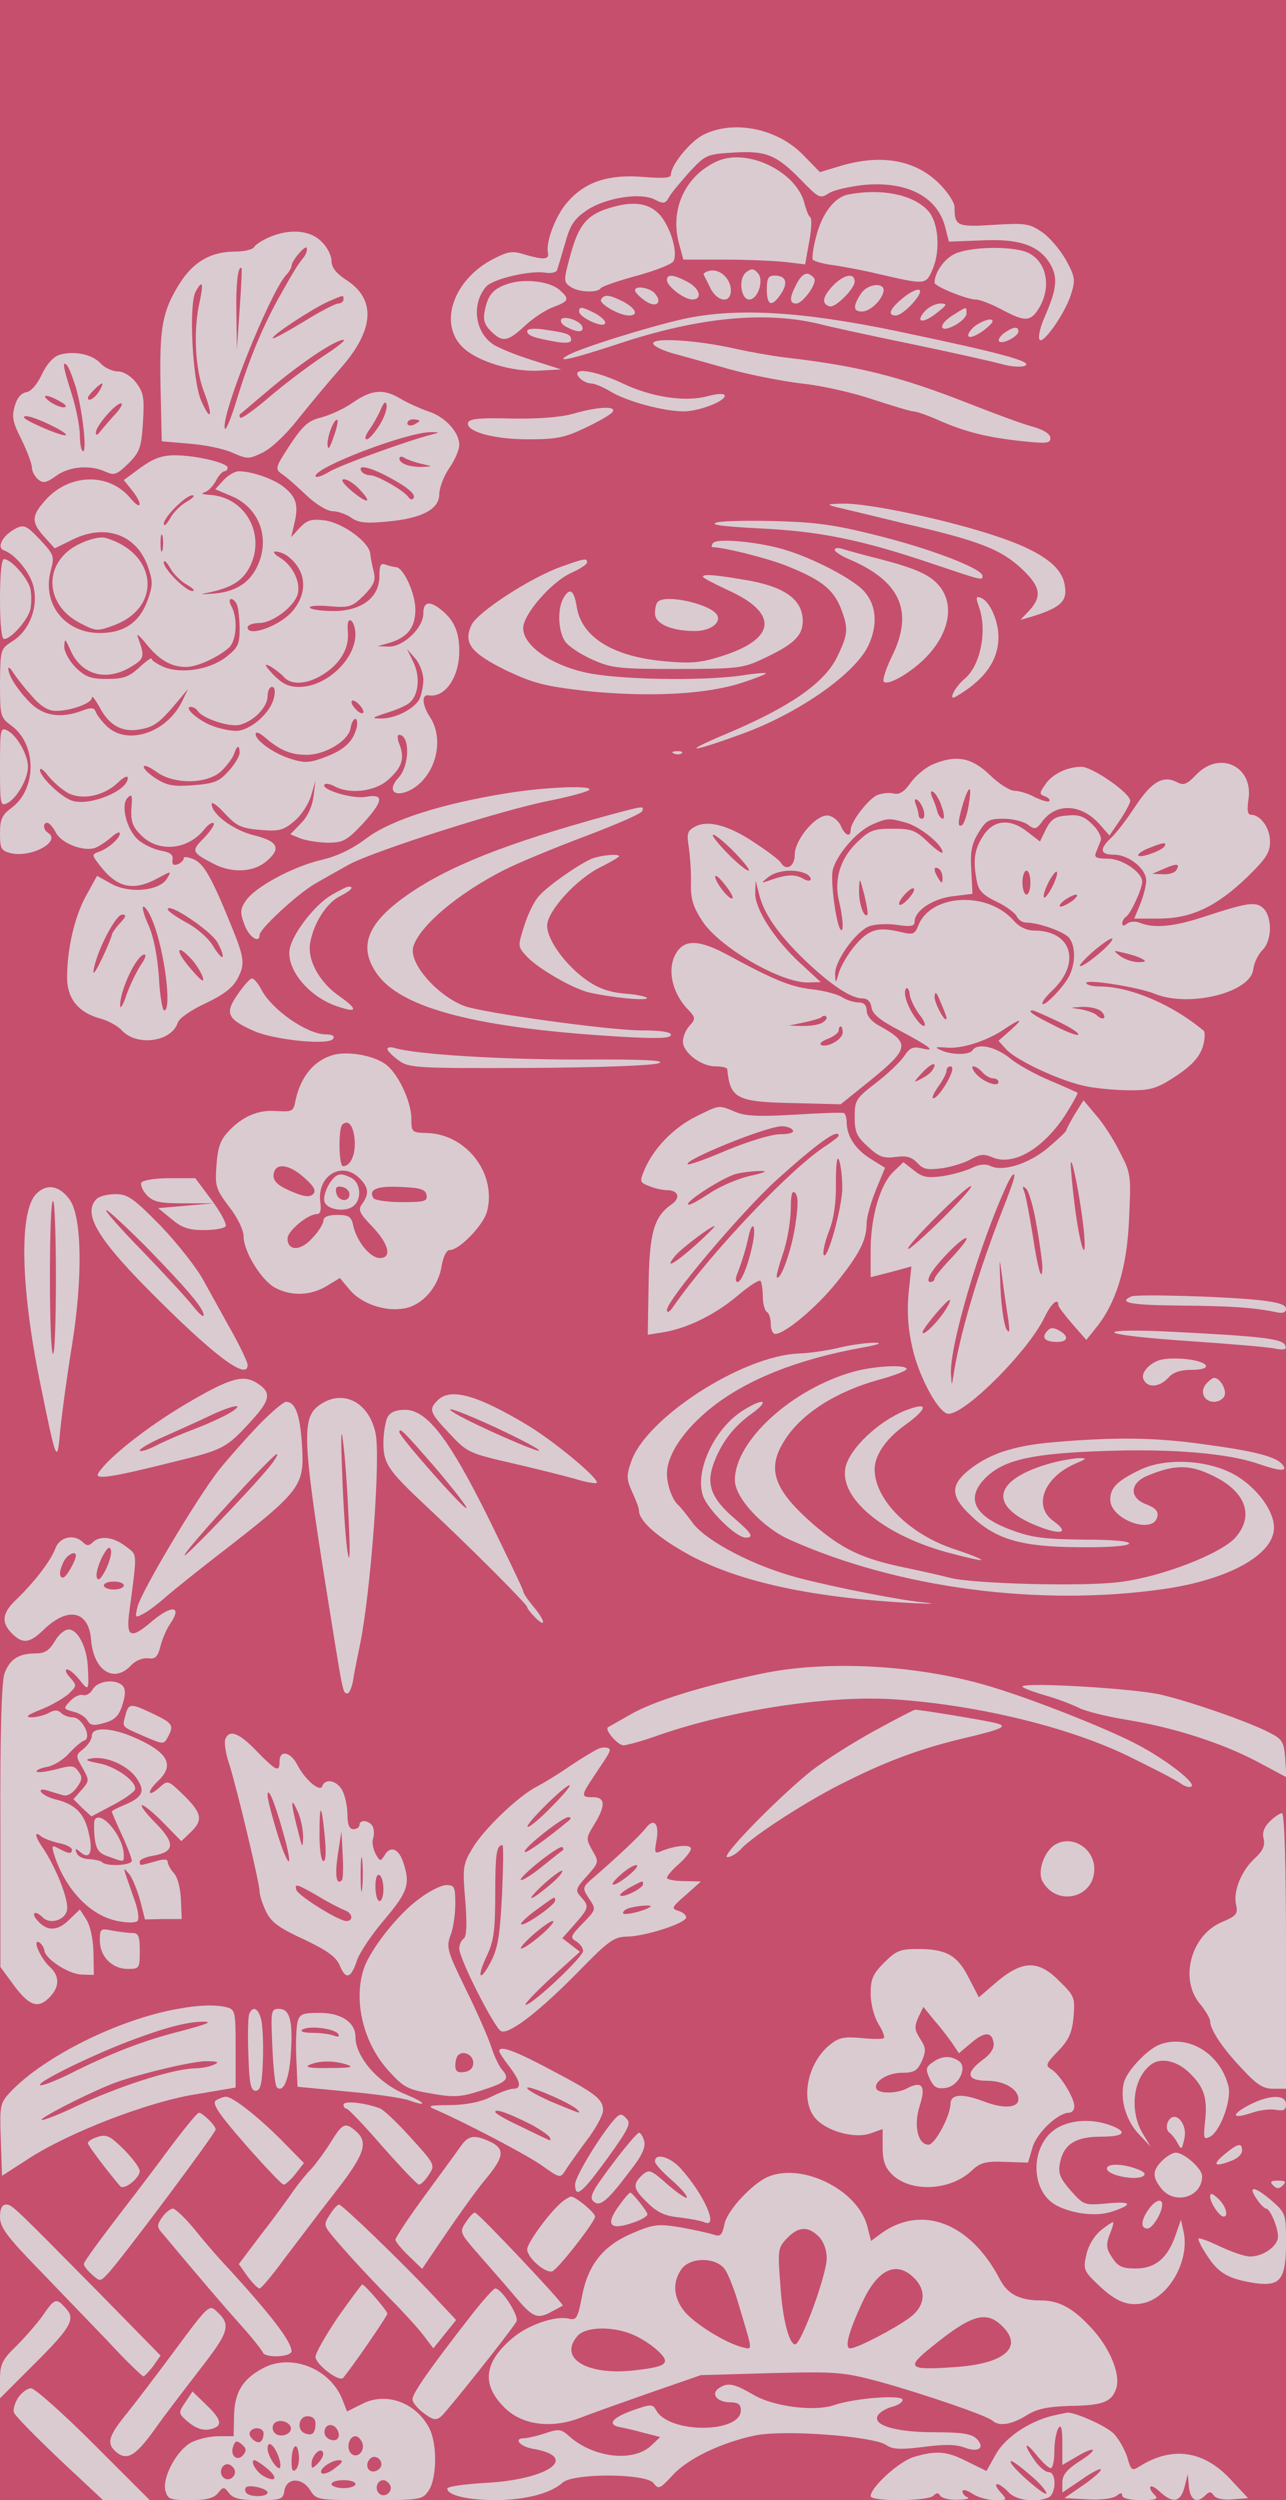 <svg xmlns="http://www.w3.org/2000/svg"
 width="322pt" height="626pt" viewBox="0 0 322 626">
<rect width="322pt" height="626pt" fill="#c64f6d"/>
<g transform="translate(0,626) scale(0.1,-0.1)  rotate(-360)"
fill="#dacbd1" stroke="none">
<path d="M1762 5923 c-33 -16 -82 -76 -82 -100 0 -9 -19 -10 -70 -6 -86 7
-145 -12 -189 -63 -29 -32 -55 -100 -49 -127 4 -17 -11 -18 -56 -5 -34 11 -43
9 -84 -12 -97 -52 -134 -160 -74 -219 36 -36 125 -63 193 -59 l54 3 -75 24
c-41 13 -85 31 -97 40 -45 32 -52 101 -16 143 17 20 113 42 150 35 13 -2 26 1
28 7 2 6 11 36 20 67 13 47 23 61 55 83 47 31 135 45 170 26 21 -11 26 -10 35
6 5 10 29 38 51 63 41 44 44 45 111 49 83 5 108 -6 172 -72 41 -42 45 -44 66
-30 12 8 52 17 88 21 109 10 185 -30 204 -107 l9 -35 80 3 c95 5 145 -12 173
-58 20 -34 18 -62 -13 -133 -10 -22 -16 -46 -14 -55 4 -23 65 62 80 112 11 35
10 43 -13 85 -14 25 -41 57 -60 70 -31 21 -41 23 -121 18 -92 -6 -98 -3 -98
45 0 11 -17 37 -38 58 -59 59 -144 75 -246 45 l-53 -16 -44 45 c-65 65 -172
86 -247 49z"/>
<path d="M1795 5856 c-79 -36 -118 -120 -95 -205 l11 -41 102 0 c56 0 125 -3
153 -6 l50 -6 10 56 c6 31 7 59 3 62 -4 2 -10 17 -14 32 -18 81 -143 143 -220
108z"/>
<path d="M2124 5773 c-34 -6 -66 -48 -80 -104 -8 -28 -11 -55 -9 -59 3 -4 26
-11 52 -14 27 -4 75 -13 108 -21 126 -29 123 -29 141 13 19 46 14 115 -12 144
-37 41 -117 57 -200 41z"/>
<path d="M1525 5739 c-55 -17 -76 -42 -96 -115 -18 -65 -18 -70 -2 -81 19 -15
69 -17 77 -5 3 5 44 19 92 32 47 13 88 29 91 37 10 24 -8 82 -33 113 -28 32
-67 38 -129 19z"/>
<path d="M674 5666 c-18 -8 -35 -19 -38 -25 -4 -6 -25 -11 -48 -11 -59 0 -103
-25 -137 -78 -45 -71 -52 -112 -49 -262 l3 -135 70 -6 c39 -3 87 -13 108 -23
37 -16 40 -16 75 1 21 10 59 46 87 82 28 35 76 93 107 128 85 96 91 173 15
222 -26 17 -37 32 -37 48 0 13 -11 35 -25 48 -28 29 -80 33 -131 11z m85 -52
c-15 -19 -23 -32 -64 -105 -40 -74 -71 -148 -102 -249 -14 -47 -28 -80 -30
-73 -11 31 111 336 153 384 8 8 14 19 14 23 0 13 35 54 38 45 2 -5 -2 -17 -9
-25z m-159 -129 l-7 -100 -1 87 c-2 74 4 126 13 116 1 -2 -1 -48 -5 -103z
m-100 20 c-16 -69 -12 -166 10 -224 24 -62 19 -81 -6 -25 -22 49 -32 241 -14
274 17 31 20 21 10 -25z m360 5 c0 -5 -6 -10 -13 -10 -7 0 -46 -20 -86 -45
-41 -25 -76 -44 -78 -42 -5 6 99 74 139 92 40 17 38 17 38 5z m-48 -140 c-35
-23 -95 -68 -134 -101 -38 -33 -73 -58 -76 -55 -3 3 -3 7 -1 9 2 1 33 28 69
58 76 65 168 128 190 128 8 1 -14 -17 -48 -39z"/>
<path d="M2392 5625 c-27 -12 -52 -47 -52 -73 0 -9 81 -42 103 -42 10 0 39
-11 65 -25 60 -32 73 -31 95 6 32 56 15 121 -36 139 -42 14 -136 12 -175 -5z"/>
<path d="M1777 5582 c-10 -2 -17 -7 -15 -10 2 -4 10 -19 17 -34 18 -35 51 -38
51 -5 0 29 -28 55 -53 49z"/>
<path d="M1868 5578 c-20 -16 -13 -68 8 -68 22 0 38 50 21 67 -10 11 -16 11
-29 1z"/>
<path d="M1995 5550 c-19 -36 -19 -50 -1 -50 14 0 46 41 46 59 0 5 -7 11 -15
15 -10 3 -20 -5 -30 -24z"/>
<path d="M1670 5559 c0 -16 42 -48 63 -49 27 0 20 28 -13 45 -34 18 -50 19
-50 4z"/>
<path d="M1920 5535 c0 -41 13 -45 36 -10 18 28 12 45 -17 45 -15 0 -19 -7
-19 -35z"/>
<path d="M2084 5543 c-25 -27 -27 -44 -7 -50 14 -5 63 44 63 62 0 24 -29 17
-56 -12z"/>
<path d="M1274 5550 c-38 -12 -52 -27 -60 -67 -5 -24 -1 -36 15 -52 29 -29 42
-27 85 13 20 19 52 40 71 47 40 15 42 20 16 43 -23 21 -85 29 -127 16z"/>
<path d="M2156 5525 c-21 -32 -20 -45 2 -45 20 0 48 26 54 49 6 25 -39 22 -56
-4z"/>
<path d="M1590 5533 c0 -5 11 -16 25 -26 27 -19 45 -6 25 18 -13 15 -50 21
-50 8z"/>
<path d="M2261 5514 c-33 -27 -40 -44 -18 -44 19 0 71 57 59 64 -6 3 -24 -6
-41 -20z"/>
<path d="M1505 5510 c-6 -10 45 -40 70 -40 25 0 17 18 -15 35 -34 17 -47 19
-55 5z"/>
<path d="M2316 5481 c-26 -29 -5 -32 29 -5 27 21 28 24 9 24 -11 0 -29 -9 -38
-19z"/>
<path d="M1450 5480 c0 -14 58 -42 65 -30 3 5 -8 16 -24 25 -35 18 -41 18 -41
5z"/>
<path d="M2388 5472 c-40 -24 -38 -48 2 -27 17 9 30 22 30 30 0 18 1 18 -32
-3z"/>
<path d="M1710 5461 c-85 -19 -259 -73 -289 -91 -33 -19 12 -9 127 29 201 67
370 83 507 49 22 -6 123 -28 225 -49 102 -21 203 -44 226 -50 23 -7 50 -9 60
-5 24 10 -63 33 -321 87 -240 50 -404 59 -535 30z"/>
<path d="M1405 5460 c-3 -5 3 -14 14 -19 26 -14 44 -14 39 1 -5 15 -46 29 -53
18z"/>
<path d="M2439 5442 c-12 -11 -18 -22 -13 -25 6 -3 23 5 40 18 21 17 24 24 13
25 -9 0 -27 -8 -40 -18z"/>
<path d="M1320 5431 c0 -11 16 -17 73 -27 23 -4 37 -2 37 4 0 15 -8 18 -62 26
-30 5 -48 3 -48 -3z"/>
<path d="M2514 5426 c-10 -8 -16 -17 -12 -21 8 -8 48 13 48 25 0 14 -13 12
-36 -4z"/>
<path d="M1636 5402 c-4 -6 16 -17 46 -26 29 -8 94 -26 143 -40 50 -14 131
-30 180 -36 50 -5 130 -23 180 -40 49 -16 95 -30 102 -30 7 0 36 -10 65 -23
66 -29 123 -43 211 -52 57 -6 67 -5 67 8 0 10 -15 20 -42 28 -24 6 -97 33
-163 59 -173 68 -278 94 -460 115 -33 4 -89 14 -125 22 -87 20 -196 28 -204
15z"/>
<path d="M150 5372 c-16 -5 -32 -22 -45 -49 -12 -26 -27 -43 -39 -45 -13 -2
-24 -15 -29 -35 -8 -26 -5 -41 17 -84 14 -29 26 -60 26 -70 0 -9 7 -22 15 -29
13 -11 21 -9 45 8 32 24 85 29 124 11 22 -10 28 -8 57 20 29 29 33 40 37 104
4 63 1 75 -18 100 -13 16 -31 27 -45 27 -13 0 -33 9 -43 20 -21 23 -65 32
-102 22z m40 -82 c17 -60 28 -160 18 -160 -4 0 -8 18 -8 39 0 22 -9 68 -20
103 -22 69 -25 87 -12 73 5 -6 14 -30 22 -55z m58 -10 c-11 -18 -28 -27 -28
-16 0 6 30 36 36 36 2 0 -1 -9 -8 -20z m-98 -25 c16 -9 19 -14 9 -15 -8 0 -24
7 -35 15 -24 18 -7 19 26 0z m134 -37 c-16 -18 -32 -37 -36 -42 -5 -6 -8 -6
-8 1 0 16 49 73 63 73 6 0 -2 -15 -19 -32z m-144 -29 c19 -10 30 -18 23 -19
-16 0 -103 38 -103 45 0 9 38 -4 80 -26z"/>
<path d="M1450 5315 c7 -8 20 -15 29 -15 9 0 31 -9 49 -20 41 -25 133 -50 184
-50 40 0 110 28 102 41 -2 4 -21 3 -42 -3 -55 -15 -140 -3 -213 32 -70 33
-131 42 -109 15z"/>
<path d="M885 5253 c-22 -16 -58 -32 -80 -38 -33 -8 -46 -20 -79 -69 -37 -57
-38 -60 -20 -73 11 -7 38 -31 61 -53 24 -23 53 -40 66 -40 12 0 33 -7 46 -16
18 -13 37 -15 90 -10 88 8 131 31 131 69 0 15 11 45 25 65 14 20 25 46 25 58
0 32 -36 71 -78 84 -20 7 -51 21 -68 31 -43 26 -72 24 -119 -8z m65 -58 c-12
-19 -26 -35 -32 -35 -6 0 -3 10 6 23 9 12 22 35 29 51 8 19 13 23 15 12 2 -9
-6 -32 -18 -51z m-115 -30 c-10 -29 -14 -34 -15 -17 0 23 18 67 25 60 2 -2 -2
-22 -10 -43z m215 41 c0 -2 -7 -6 -15 -10 -8 -3 -15 -1 -15 4 0 6 7 10 15 10
8 0 15 -2 15 -4z m35 -33 c-61 -15 -235 -78 -262 -95 -18 -11 -33 -15 -33 -10
0 23 232 111 290 110 20 0 21 -1 5 -5z m-31 -74 c30 -7 30 -7 4 -8 -32 -1 -58
8 -58 21 0 5 5 6 12 2 6 -4 25 -11 42 -15z m-78 -35 c48 -26 68 -44 58 -53 -3
-3 -8 -1 -12 5 -11 16 -78 54 -95 54 -9 0 -19 5 -22 10 -11 18 21 11 71 -16z
m-76 -29 c34 -36 21 -38 -20 -4 -21 18 -28 29 -19 29 9 0 26 -11 39 -25z"/>
<path d="M1435 5224 c-32 -9 -87 -13 -154 -12 -77 2 -105 0 -109 -10 -7 -22
63 -42 150 -42 71 0 92 4 144 29 34 16 65 34 68 40 10 15 -37 13 -99 -5z"/>
<path d="M352 5089 l-42 -31 20 -25 c28 -35 25 -54 -3 -21 -53 65 -153 63
-213 -4 -35 -39 -36 -55 -5 -90 l28 -31 47 23 c81 39 158 11 186 -68 13 -37
13 -47 0 -84 -20 -56 -59 -83 -120 -83 -88 0 -145 73 -123 156 10 37 8 40 -27
78 -33 35 -40 38 -60 28 -33 -17 -50 -48 -30 -55 30 -11 69 -60 75 -96 10 -50
-13 -106 -53 -131 -31 -20 -31 -20 -32 -106 0 -83 1 -86 30 -107 62 -47 62
-157 0 -204 -25 -18 -30 -29 -30 -65 0 -38 3 -43 26 -49 51 -13 129 29 94 51
-12 7 -13 25 -2 25 5 0 15 -11 22 -25 14 -27 70 -48 98 -38 9 3 27 15 40 26
12 11 22 16 22 10 0 -12 -29 -38 -53 -46 -18 -7 -17 -8 3 -34 43 -56 83 -65
143 -33 37 20 37 20 25 0 -19 -31 -94 -38 -139 -13 l-36 20 -27 -49 c-29 -52
-48 -133 -48 -206 0 -52 28 -87 82 -102 20 -5 45 -19 54 -29 38 -42 125 -30
141 18 3 11 33 32 70 49 46 22 68 39 80 62 19 36 17 51 -15 130 -50 123 -69
156 -94 168 -14 6 -26 8 -26 3 0 -5 -7 -12 -15 -15 -11 -4 -15 0 -13 12 2 12
-6 18 -29 22 -17 3 -43 15 -57 27 -29 26 -45 88 -26 106 9 9 11 6 10 -13 -4
-47 0 -59 27 -85 44 -40 115 -32 155 19 9 11 19 18 23 15 3 -4 -8 -20 -24 -37
-33 -33 -32 -36 26 -66 44 -22 95 -20 127 5 41 33 34 52 -26 67 -52 12 -108
53 -108 79 0 7 15 -4 33 -24 29 -31 41 -37 88 -41 48 -4 59 -1 86 22 17 14 36
43 42 64 l11 37 -5 -39 c-3 -24 -14 -50 -31 -67 l-27 -28 27 -11 c15 -5 46
-10 68 -10 37 0 47 6 85 46 53 58 56 77 10 69 -33 -7 -117 19 -104 31 3 3 14
1 25 -5 37 -20 98 -13 131 14 36 31 45 54 32 89 -6 14 -7 26 -2 26 28 0 27
-77 -1 -107 -29 -31 -12 -51 28 -32 63 32 89 124 51 183 -20 30 -22 58 -4 55
41 -7 77 45 77 111 0 47 -13 77 -44 102 -30 25 -46 22 -46 -8 0 -36 -50 -84
-87 -83 l-28 1 29 8 c47 14 66 39 66 84 0 40 -30 106 -49 106 -5 0 -16 3 -25
6 -13 5 -16 -1 -16 -29 0 -53 -45 -87 -115 -87 -30 0 -56 4 -59 8 -3 5 19 7
49 4 50 -4 56 -2 86 27 25 26 30 37 25 59 -4 15 -8 36 -9 46 -3 29 -69 77
-114 83 -33 4 -44 1 -62 -18 l-22 -24 7 30 c12 47 7 68 -21 92 -24 22 -83 43
-117 43 -10 0 -27 -10 -38 -22 l-21 -23 40 -17 c68 -28 97 -101 68 -170 -19
-45 -54 -69 -109 -74 -41 -3 -41 -3 -8 4 52 12 78 29 95 62 42 82 -11 177
-102 181 -15 1 -21 3 -12 6 9 2 22 15 29 28 7 14 17 25 22 25 4 0 8 4 8 9 0
12 -80 31 -132 31 -33 0 -54 -8 -86 -31z m116 -85 c-15 -8 -34 -27 -42 -42 -9
-15 -15 -21 -16 -14 0 17 55 72 72 72 7 -1 1 -7 -14 -16z m-61 -121 c-3 -10
-5 -2 -5 17 0 19 2 27 5 18 2 -10 2 -26 0 -35z m314 -16 c48 -37 51 -95 7
-142 -34 -35 -108 -60 -108 -36 0 6 13 11 29 11 33 0 86 40 96 71 9 29 -11 72
-43 92 -15 9 -20 16 -12 16 8 0 22 -5 31 -12z m-253 -71 c15 -9 21 -15 14 -16
-17 0 -72 55 -72 72 1 7 7 1 16 -14 8 -15 27 -34 42 -42z m126 -52 c3 -9 6
-35 6 -59 0 -38 -4 -47 -35 -71 -41 -31 -111 -42 -155 -24 -16 7 -30 16 -30
20 0 5 -14 -5 -31 -21 -26 -24 -40 -29 -81 -29 -41 0 -54 5 -79 29 -16 17 -29
40 -28 53 1 20 2 20 15 -9 27 -63 90 -81 153 -42 33 20 34 25 16 74 -5 11 5 3
21 -17 32 -40 62 -58 100 -58 27 0 78 23 107 48 19 17 23 72 7 103 -6 11 -7
19 -1 19 5 0 12 -7 15 -16z m296 -72 c0 -63 -73 -132 -141 -132 -27 0 -42 8
-65 31 -22 24 -24 29 -8 21 11 -6 26 -18 34 -26 17 -22 58 -20 97 4 44 27 68
66 64 108 -2 23 1 32 8 28 6 -4 11 -19 11 -34z m170 -114 c0 -16 -5 -38 -10
-49 -14 -25 -62 -49 -97 -48 -24 0 -22 2 15 14 23 7 49 18 57 25 23 19 28 65
10 102 l-16 33 21 -24 c11 -13 20 -37 20 -53z m-981 -40 c23 -27 42 -38 61
-38 37 0 90 19 90 33 0 7 8 -4 19 -23 24 -47 58 -65 103 -56 35 6 50 18 98 76
l21 25 -15 -31 c-39 -80 -139 -112 -190 -61 -13 13 -25 29 -27 36 -3 9 -11 10
-32 2 -55 -21 -100 -14 -134 22 -31 32 -54 69 -52 84 0 4 6 -1 12 -11 7 -11
27 -37 46 -58z m607 -5 c-9 -39 -60 -83 -95 -83 -16 0 -44 6 -63 14 -36 15
-69 46 -50 46 6 0 14 -5 17 -10 12 -19 79 -41 105 -35 35 9 70 44 70 72 0 13
5 23 11 23 7 0 9 -10 5 -27z m224 -35 c0 -6 -7 -5 -15 2 -8 7 -15 17 -15 22 0
6 7 5 15 -2 8 -7 15 -17 15 -22z m-17 -40 c-9 -35 -31 -56 -80 -74 -36 -14
-50 -15 -82 -5 -42 12 -91 46 -91 63 0 7 10 3 23 -8 38 -33 65 -44 105 -44 47
0 106 36 110 68 2 12 7 22 12 22 4 0 6 -10 3 -22z m-293 -63 c0 -8 -12 -29
-28 -46 -23 -26 -36 -31 -87 -35 -49 -4 -66 -1 -92 15 -18 11 -33 25 -33 31 0
6 14 0 31 -12 44 -33 128 -32 164 2 13 13 27 31 31 42 7 22 14 24 14 3z m-429
-101 c36 -18 89 -7 125 27 13 13 24 18 24 11 0 -32 -95 -71 -139 -57 -27 8
-81 60 -81 77 0 7 10 0 21 -15 12 -15 34 -34 50 -43z m212 -322 c29 -73 48
-222 28 -222 -4 0 -11 37 -13 83 -4 53 -13 101 -26 130 -12 26 -17 47 -13 47
5 0 16 -17 24 -38z m161 -51 c10 -18 16 -34 13 -37 -2 -3 -13 10 -24 28 -11
19 -40 44 -66 58 -26 14 -47 29 -47 33 0 19 106 -52 124 -82z m-244 47 c-11
-12 -20 -25 -20 -29 0 -3 -11 -31 -25 -60 -17 -35 -24 -44 -20 -24 10 49 55
135 71 135 11 0 10 -5 -6 -22z m174 -84 c19 -18 39 -54 34 -59 -2 -2 -18 14
-36 36 -32 38 -30 56 2 23z m-122 -21 c-10 -16 -26 -48 -35 -73 -8 -25 -16
-38 -16 -29 -2 37 41 129 61 129 5 0 1 -12 -10 -27z"/>
<path d="M2095 4990 c17 -4 93 -22 170 -41 186 -43 240 -64 292 -112 48 -45
53 -69 21 -105 l-23 -24 25 7 c78 24 95 40 85 85 -10 45 -63 82 -172 118 -123
41 -318 82 -381 81 -42 -1 -44 -2 -17 -9z"/>
<path d="M1795 4952 c-20 -6 13 -10 105 -15 153 -7 258 -29 430 -87 131 -44
130 -44 130 -32 0 17 -116 63 -247 97 -113 29 -161 37 -263 40 -69 2 -138 1
-155 -3z"/>
<path d="M203 4900 c-95 -42 -96 -153 -1 -201 39 -20 42 -20 85 -4 120 46 106
180 -22 218 -11 4 -39 -2 -62 -13z"/>
<path d="M1785 4900 c-3 -5 -4 -10 -2 -10 28 0 137 -27 187 -47 85 -34 116
-58 135 -105 20 -52 19 -66 -10 -125 -32 -64 -119 -124 -273 -189 -117 -49
-100 -51 32 -3 143 51 286 151 320 222 24 51 21 100 -9 135 -26 31 -131 86
-205 107 -66 19 -167 28 -175 15z"/>
<path d="M2090 4883 c0 -4 15 -14 33 -22 132 -55 166 -132 110 -245 -15 -31
-24 -59 -20 -63 12 -11 75 27 112 68 54 60 64 128 26 173 -23 27 -59 43 -147
66 -44 11 -87 23 -96 26 -10 3 -18 2 -18 -3z"/>
<path d="M0 4760 c0 -63 4 -100 10 -100 18 0 59 47 66 74 3 14 3 38 0 52 -7
27 -48 74 -66 74 -6 0 -10 -37 -10 -100z"/>
<path d="M1405 4841 c-78 -28 -208 -113 -224 -145 -22 -46 -2 -71 87 -115 68
-32 96 -39 198 -51 155 -16 299 -9 387 19 38 12 67 24 65 25 -1 2 -28 0 -58
-5 -103 -15 -319 -11 -398 8 -86 20 -152 68 -152 110 0 35 70 115 119 138 23
10 41 22 41 27 0 11 -6 10 -65 -11z"/>
<path d="M1760 4816 c0 -3 27 -17 59 -32 129 -57 127 -121 -6 -165 -56 -18
-78 -21 -146 -15 -131 11 -211 60 -223 137 -7 43 -18 49 -34 20 -15 -28 -12
-83 5 -107 8 -12 38 -32 67 -45 49 -22 66 -24 213 -24 144 0 165 2 208 22 83
38 107 60 107 98 0 55 -47 88 -151 104 -69 12 -99 14 -99 7z"/>
<path d="M2450 4744 c23 -60 6 -150 -35 -184 -23 -19 -42 -55 -23 -45 73 42
108 91 108 150 0 41 -22 90 -44 98 -12 5 -13 1 -6 -19z"/>
<path d="M1647 4753 c-4 -3 -7 -16 -7 -29 0 -26 41 -44 100 -44 39 0 67 21 55
41 -18 27 -129 52 -148 32z"/>
<path d="M0 4340 c0 -97 1 -100 20 -90 23 13 50 60 50 90 0 30 -27 77 -50 90
-19 10 -20 7 -20 -90z"/>
<path d="M1688 4373 c7 -3 16 -2 19 1 4 3 -2 6 -13 5 -11 0 -14 -3 -6 -6z"/>
<path d="M2333 4345 c-17 -8 -41 -28 -53 -45 -16 -23 -28 -30 -42 -27 -11 3
-30 1 -42 -4 -23 -11 -66 -67 -66 -87 0 -20 -15 -14 -25 11 -6 12 -19 23 -31
25 -30 4 -84 -60 -84 -98 0 -30 -22 -42 -35 -20 -3 6 -32 28 -64 49 -65 44
-118 59 -151 41 -19 -10 -21 -17 -15 -53 3 -23 6 -64 5 -90 -1 -38 6 -59 29
-94 44 -66 196 -154 264 -153 l32 1 -51 47 c-65 60 -114 136 -113 176 l1 31 8
-31 c11 -50 49 -104 114 -167 67 -64 117 -97 146 -97 12 0 20 -8 22 -22 2 -17
22 -33 70 -58 77 -41 94 -54 56 -45 -21 5 -30 2 -43 -18 -9 -14 -41 -45 -71
-68 -51 -39 -54 -44 -54 -86 0 -37 5 -49 33 -74 27 -25 38 -30 69 -26 28 4 41
0 55 -15 15 -16 25 -18 63 -13 25 4 57 14 72 23 21 12 32 13 51 5 54 -25 132
22 188 111 16 26 29 49 27 50 -2 1 -32 15 -68 30 -36 15 -82 40 -102 57 -37
29 -81 38 -93 19 -8 -12 -53 -12 -80 1 -16 7 -13 8 14 6 36 -4 98 15 141 43
46 31 55 32 23 3 l-33 -29 20 -22 c28 -29 138 -80 200 -92 29 -6 79 -10 112
-10 50 0 66 5 113 36 39 26 57 46 66 71 6 19 7 38 3 42 -77 65 -184 111 -260
111 -19 0 -34 4 -34 9 0 10 133 -11 173 -28 86 -34 239 4 245 62 2 16 12 37
23 48 24 24 25 81 3 104 -19 19 -41 15 -151 -21 -73 -24 -122 -29 -158 -15
-11 5 -25 4 -32 -1 -9 -7 -13 -7 -13 0 0 6 5 14 10 17 11 7 40 70 40 87 0 24
-50 58 -86 58 -28 0 -35 3 -30 15 3 8 9 22 12 30 3 8 -5 25 -20 40 -21 21 -34
26 -64 23 -30 -2 -40 -9 -53 -34 l-15 -31 -30 23 c-44 36 -87 32 -113 -10 -22
-34 -25 -62 -15 -113 4 -23 16 -35 50 -51 25 -12 47 -29 50 -37 4 -8 14 -15
23 -15 30 0 90 -21 106 -36 20 -21 19 -73 -3 -107 -22 -33 -62 -71 -62 -59 0
5 11 19 24 31 74 70 50 151 -45 151 -18 0 -37 9 -50 24 -66 76 -209 68 -240
-12 -8 -21 -13 -23 -42 -16 -58 14 -80 8 -115 -32 -18 -21 -36 -52 -41 -68 -9
-30 -9 -30 -10 -5 -1 33 52 107 86 120 14 5 46 7 70 3 34 -5 43 -3 43 8 0 28
46 58 96 64 l49 6 -3 59 c-3 47 1 66 18 94 19 31 26 35 63 35 23 0 50 -7 61
-15 17 -13 21 -12 37 10 37 47 100 41 145 -12 l22 -25 26 38 c14 21 26 43 26
49 -1 20 -95 85 -122 85 -37 0 -75 -19 -92 -46 -14 -20 -14 -23 1 -28 9 -4 13
-9 10 -12 -3 -3 -19 2 -36 10 -16 9 -39 16 -51 16 -11 0 -40 18 -62 40 -46 44
-85 51 -145 25z m92 -104 c-4 -23 -11 -43 -16 -47 -12 -7 -11 9 3 56 16 49 22
44 13 -9z m-67 -1 c6 -16 7 -30 3 -30 -5 0 -11 8 -14 18 -2 9 -8 26 -13 36 -5
13 -4 17 3 13 6 -4 16 -20 21 -37z m-45 -10 c3 -11 1 -20 -4 -20 -5 0 -9 4 -9
9 0 5 -3 17 -7 27 -4 11 -3 15 4 11 6 -4 13 -16 16 -27z m-44 -30 c35 -10 91
-55 91 -74 0 -5 -16 6 -36 25 -31 30 -41 34 -89 34 -49 0 -58 -4 -91 -36 -41
-41 -56 -92 -43 -146 10 -42 12 -79 4 -71 -11 11 -26 121 -20 149 9 38 60 98
100 115 37 16 42 16 84 4z m-429 -75 c24 -25 40 -45 34 -45 -5 0 -30 20 -54
45 -24 25 -40 45 -34 45 5 0 30 -20 54 -45z m520 -63 c0 -15 -2 -15 -10 -2
-13 20 -13 33 0 25 6 -3 10 -14 10 -23z m-346 12 c9 -3 16 -10 16 -15 0 -6
-10 -5 -21 2 -21 11 -42 9 -84 -6 -20 -7 -20 -6 -1 9 20 16 62 21 90 10z m566
-24 c0 -16 -4 -30 -10 -30 -5 0 -10 14 -10 30 0 17 5 30 10 30 6 0 10 -13 10
-30z m55 -10 c-9 -18 -19 -30 -21 -27 -3 3 2 19 11 37 9 18 19 30 21 27 3 -3
-2 -19 -11 -37z m-801 -29 c-6 -7 -44 40 -43 54 0 6 11 -3 24 -20 13 -16 22
-32 19 -34z m338 -41 c-8 -11 -22 28 -21 60 1 35 1 35 13 -10 6 -25 10 -47 8
-50z m103 40 c-10 -11 -20 -18 -23 -15 -3 3 3 14 13 25 10 11 20 18 23 15 3
-3 -3 -14 -13 -25z m411 -5 c-11 -8 -25 -15 -30 -15 -6 0 -2 7 8 15 11 8 25
15 30 15 6 0 2 -7 -8 -15z m69 -130 c-22 -19 -44 -34 -50 -34 -5 0 8 15 29 34
22 19 44 35 50 35 6 0 -7 -16 -29 -35z m105 -16 c11 -6 9 -8 -10 -8 -14 0 -34
7 -45 15 -19 15 -19 15 10 8 17 -4 37 -10 45 -15z m-559 -138 c11 -13 17 -26
14 -29 -7 -7 -38 36 -46 65 -4 12 -4 25 0 28 3 4 8 -4 9 -16 2 -13 13 -34 23
-48z m69 -10 c-1 -17 -30 36 -30 53 1 16 5 12 15 -13 8 -18 15 -36 15 -40z
m390 14 c13 -16 0 -21 -15 -6 -6 5 -23 11 -40 14 -28 4 -28 4 6 6 22 0 42 -5
49 -14z m-114 -21 c30 -14 54 -29 54 -34 0 -5 -27 5 -60 22 -54 27 -70 38 -54
38 3 0 30 -12 60 -26z m-311 -123 c-3 -6 -16 -16 -28 -22 -21 -11 -21 -10 2
15 23 25 40 29 26 7z m47 -8 c-11 -29 -36 -63 -45 -63 -5 0 1 13 12 29 12 16
21 34 21 40 0 6 4 11 10 11 5 0 6 -8 2 -17z m78 2 c7 -8 19 -15 26 -15 8 0 14
-4 14 -9 0 -14 -37 -1 -56 20 -9 10 -12 19 -7 19 6 0 16 -7 23 -15z"/>
<path d="M2995 4320 c-23 -24 -31 -27 -47 -19 -35 19 -64 2 -104 -58 -21 -32
-48 -68 -61 -80 -31 -29 -29 -43 6 -43 37 0 81 -35 81 -65 0 -12 -7 -39 -15
-59 l-15 -36 62 0 c81 0 144 30 221 104 47 46 57 61 57 89 0 34 -24 67 -48 67
-8 0 -10 12 -6 38 13 83 -72 124 -131 62z m-79 -179 c-8 -12 -66 -32 -66 -22
0 4 12 12 28 18 35 14 44 15 38 4z m29 -60 c-3 -6 -18 -11 -33 -10 l-27 1 30
13 c32 14 41 13 30 -4z"/>
<path d="M1270 4274 c-163 -26 -291 -67 -351 -112 -37 -28 -75 -46 -114 -55
-72 -17 -167 -68 -190 -103 -14 -21 -14 -30 -3 -59 11 -31 38 -49 38 -26 0 15
91 99 135 126 22 13 63 36 90 51 64 34 382 136 500 159 50 10 94 22 100 27 14
12 -108 8 -205 -8z"/>
<path d="M1528 4220 c-263 -72 -409 -130 -514 -205 -95 -68 -117 -126 -71
-192 60 -88 253 -138 615 -159 89 -5 122 -4 122 5 0 7 -25 11 -74 11 -80 0
-398 44 -443 61 -69 26 -141 109 -128 149 16 52 112 133 226 191 35 18 127 56
204 85 77 29 141 57 143 63 5 14 3 13 -80 -9z"/>
<path d="M1482 4110 c-31 -13 -108 -66 -132 -93 -11 -11 -28 -45 -37 -74 -17
-53 -17 -53 7 -79 29 -30 113 -79 155 -89 51 -12 145 -22 145 -14 0 3 -25 9
-54 11 -39 3 -67 13 -96 33 -53 37 -100 101 -100 137 0 37 75 119 136 148 24
12 44 24 44 26 0 7 -44 3 -68 -6z"/>
<path d="M830 4019 c-41 -24 -94 -92 -104 -132 -12 -51 46 -123 119 -147 50
-17 52 -8 7 24 -53 36 -84 94 -75 137 9 49 41 98 74 115 28 14 37 24 22 24 -5
0 -24 -10 -43 -21z"/>
<path d="M1696 3878 c-27 -38 -16 -101 26 -145 20 -21 20 -24 5 -41 -10 -10
-17 -28 -17 -40 0 -27 45 -62 81 -62 16 0 29 -3 30 -7 7 -74 24 -82 164 -85
l120 -3 72 58 c101 82 103 95 24 139 -19 10 -31 25 -31 38 0 13 -7 20 -20 20
-12 0 -31 6 -43 14 -12 7 -46 16 -75 19 -52 6 -94 23 -212 87 -67 36 -103 38
-124 8z m364 -178 c-8 -6 -31 -9 -50 -9 l-35 1 38 8 c20 4 40 10 44 13 3 4 9
5 12 1 3 -3 -1 -9 -9 -14z m50 -25 c0 -17 -36 -38 -53 -32 -7 3 0 10 16 16 15
6 27 15 27 21 0 5 2 10 5 10 3 0 5 -7 5 -15z"/>
<path d="M595 3770 c-33 -47 -26 -62 42 -92 51 -22 187 -36 197 -19 5 7 -2 11
-18 11 -47 0 -136 62 -162 113 -8 15 -18 27 -23 27 -5 0 -21 -18 -36 -40z"/>
<path d="M970 3633 c0 -4 13 -17 28 -28 26 -19 42 -20 327 -19 177 1 310 6
325 12 18 7 -38 10 -200 9 -198 0 -410 13 -462 29 -10 3 -18 2 -18 -3z"/>
<path d="M836 3619 c-49 -13 -83 -54 -96 -114 -5 -28 -8 -29 -47 -27 -46 4
-86 -13 -122 -52 -19 -20 -26 -40 -29 -84 -4 -53 -1 -60 32 -104 21 -27 36
-58 36 -74 0 -38 45 -111 80 -129 40 -21 89 -19 128 5 l33 20 25 -30 c30 -35
89 -55 137 -46 45 8 85 54 93 107 4 23 12 39 20 39 24 0 83 61 93 95 26 94
-49 194 -148 198 -40 1 -41 2 -41 36 0 44 -35 117 -67 138 -32 21 -91 31 -127
22z m52 -213 c3 -36 -10 -66 -29 -66 -11 0 -12 93 -2 104 15 14 28 -2 31 -38z
m-126 -95 c25 -22 30 -33 22 -41 -9 -8 -21 -7 -50 5 -42 17 -55 31 -47 52 8
22 41 15 75 -16z m138 -1 c23 -23 25 -39 7 -64 -11 -15 -8 -23 25 -57 42 -44
50 -79 19 -79 -24 0 -57 41 -66 79 -5 25 -11 29 -41 29 -22 0 -34 -5 -34 -14
0 -7 -12 -28 -28 -44 -29 -33 -62 -33 -62 -1 0 19 51 61 73 61 9 0 12 9 9 30
-9 66 54 104 98 60z m168 -42 c3 -16 -5 -18 -62 -18 -36 0 -68 5 -71 10 -13
22 9 31 68 28 50 -2 62 -6 65 -20z"/>
<path d="M824 3295 c-8 -13 -14 -32 -12 -42 4 -22 53 -30 74 -12 20 17 17 56
-5 69 -29 15 -39 13 -57 -15z m51 -25 c0 -22 -29 -18 -33 3 -3 14 1 18 15 15
10 -2 18 -10 18 -18z"/>
<path d="M2691 3470 c-11 -19 -21 -37 -21 -40 0 -3 -21 -23 -46 -44 -49 -41
-115 -61 -145 -45 -11 5 -27 4 -45 -5 -16 -8 -49 -17 -74 -21 -37 -5 -50 -3
-71 14 l-27 21 -25 -24 c-33 -31 -57 -113 -57 -197 l0 -67 51 13 51 14 -7 -67
c-4 -47 -2 -88 10 -139 17 -73 66 -163 90 -163 43 0 201 158 241 243 16 33 34
49 34 29 0 -4 16 -25 35 -47 l35 -40 24 30 c50 61 78 150 83 272 5 109 5 115
-23 168 -15 31 -42 73 -60 93 l-31 37 -22 -35z m23 -294 c8 -89 -10 -38 -23
65 -6 47 -10 94 -10 105 2 27 26 -97 33 -170z m-177 127 c-3 -10 -15 -43 -27
-73 -62 -159 -107 -311 -123 -416 -4 -26 -4 -25 -6 8 -2 72 71 321 140 471 14
30 24 37 16 10z m-177 -94 c-45 -44 -84 -79 -86 -76 -7 6 144 157 157 157 6 0
-26 -36 -71 -81z m235 -15 c8 -43 14 -90 15 -103 0 -48 -11 -12 -24 75 -8 49
-17 98 -21 109 -6 15 -5 17 4 9 7 -6 19 -47 26 -90z m-210 -81 c-25 -26 -45
-50 -45 -55 0 -4 -5 -8 -10 -8 -7 0 -7 6 -1 18 15 28 78 92 90 92 6 0 -10 -21
-34 -47z m139 -153 c5 -34 4 -41 -4 -28 -6 10 -13 57 -15 105 -3 77 -3 80 4
28 4 -33 11 -80 15 -105z m-162 12 c-23 -32 -52 -58 -52 -48 0 10 64 85 68 81
3 -2 -5 -17 -16 -33z"/>
<path d="M1742 3464 c-56 -28 -105 -79 -128 -132 -13 -31 -12 -33 12 -42 14
-6 34 -10 44 -10 29 0 35 -20 11 -36 -44 -31 -55 -71 -57 -203 l-2 -123 38 6
c61 10 130 44 186 91 28 24 54 41 58 38 3 -3 6 -21 6 -39 0 -18 5 -36 10 -39
6 -3 10 -17 10 -31 0 -13 5 -24 11 -24 24 0 102 65 153 128 58 72 76 107 76
150 0 15 11 52 23 82 l23 56 -37 23 c-38 24 -59 57 -59 91 0 10 -3 21 -7 23
-5 2 -60 0 -123 -4 -89 -5 -123 -4 -149 7 -43 18 -38 18 -99 -12z m243 -34 c4
-6 -9 -10 -32 -10 -21 0 -80 -18 -133 -40 -51 -22 -96 -38 -98 -35 -11 10 195
94 235 95 12 0 25 -4 28 -10z m115 -14 c0 -2 -13 -12 -29 -23 -87 -54 -290
-268 -384 -403 -10 -15 -17 -19 -17 -10 0 25 185 244 275 326 102 92 155 130
155 110z m9 -128 c1 -48 -39 -192 -47 -169 -2 7 4 34 14 59 12 31 18 72 17
122 0 47 3 68 8 55 4 -11 8 -41 8 -67z m-230 28 c-31 -7 -78 -27 -104 -45 -26
-17 -49 -30 -52 -27 -8 7 89 69 121 77 17 4 45 7 61 7 19 0 10 -4 -26 -12z
m112 -126 c-10 -64 -37 -138 -46 -128 -2 2 5 28 15 58 11 30 19 80 20 110 0
39 3 51 11 43 8 -8 8 -31 0 -83z m-251 -49 c-53 -47 -78 -60 -49 -25 16 19 89
74 98 74 3 0 -19 -22 -49 -49z m146 12 c-10 -54 -29 -103 -39 -103 -5 0 -6 8
-2 18 11 28 23 65 29 95 9 41 19 32 12 -10z"/>
<path d="M354 3299 c-3 -6 3 -20 14 -32 17 -17 33 -20 94 -20 l73 0 -70 -6
-69 -6 33 -27 c26 -22 43 -28 81 -28 27 0 52 4 55 10 3 5 -12 34 -35 65 l-41
55 -64 0 c-36 0 -67 -5 -71 -11z"/>
<path d="M91 3271 c-43 -43 -40 -230 9 -471 42 -206 43 -208 51 -120 4 41 17
136 29 210 28 173 25 325 -6 367 -26 35 -57 40 -83 14z m49 -212 c0 -104 -3
-189 -7 -189 -5 0 -8 87 -8 194 0 107 3 192 8 189 4 -2 7 -89 7 -194z"/>
<path d="M242 3258 c-35 -35 0 -96 125 -223 164 -166 254 -235 253 -192 0 6
-18 44 -39 82 -22 39 -53 96 -71 128 -17 32 -66 94 -108 138 -68 69 -82 79
-113 79 -19 0 -40 -5 -47 -12z m124 -120 c103 -106 144 -154 144 -171 0 -7
-12 4 -27 23 -15 19 -72 81 -127 138 -55 56 -95 102 -90 102 5 0 50 -42 100
-92z"/>
<path d="M2833 3014 c-36 -16 0 -22 124 -23 127 -1 183 -5 241 -17 14 -3 22 0
22 9 0 10 -19 16 -62 21 -87 10 -310 16 -325 10z"/>
<path d="M2621 2926 c-14 -16 -4 -26 26 -26 28 0 30 15 4 29 -14 8 -22 7 -30
-3z"/>
<path d="M2790 2924 c0 -6 84 -15 188 -22 103 -7 200 -15 216 -19 22 -4 28 -2
24 8 -5 17 -61 23 -275 34 -95 5 -153 4 -153 -1z"/>
<path d="M2103 2886 c-28 -7 -74 -14 -102 -15 -142 -5 -385 -162 -421 -272
-12 -34 -11 -44 3 -75 9 -19 17 -40 17 -47 1 -27 49 -68 127 -111 127 -68 310
-107 558 -120 44 -2 60 -2 35 1 -61 5 -228 38 -320 62 -111 29 -230 91 -265
137 -16 22 -32 41 -35 44 -16 12 -30 51 -30 80 0 48 43 111 112 166 87 69 213
120 373 149 45 8 57 13 35 13 -19 0 -58 -5 -87 -12z"/>
<path d="M2880 2842 c-15 -12 -21 -25 -17 -35 9 -23 40 -21 62 3 12 14 31 20
57 20 63 0 42 24 -24 28 -42 2 -60 -2 -78 -16z"/>
<path d="M2139 2826 c-156 -43 -299 -174 -299 -272 0 -44 70 -120 139 -150
271 -121 624 -167 933 -123 163 23 278 86 278 154 0 42 -42 99 -96 131 -67 39
-174 45 -239 14 -58 -28 -75 -45 -75 -75 0 -50 109 -89 118 -42 3 13 -6 22
-27 30 -44 16 -43 53 2 72 65 27 102 28 153 5 90 -39 117 -101 69 -158 -34
-41 -185 -100 -290 -113 -86 -12 -364 -5 -425 10 -19 5 -71 17 -115 26 -106
22 -156 46 -227 107 -100 87 -119 139 -75 209 41 68 130 125 240 155 37 10 67
22 67 26 0 12 -79 8 -131 -6z"/>
<path d="M466 2745 c-98 -58 -197 -136 -220 -174 -11 -17 35 -10 190 29 123
30 131 34 192 101 48 52 52 71 20 93 -37 26 -68 18 -182 -49z m109 -23 c-17
-10 -56 -28 -88 -40 -32 -12 -76 -31 -97 -42 -22 -11 -40 -16 -40 -12 0 5 28
21 63 36 34 15 85 38 112 51 59 28 93 33 50 7z"/>
<path d="M3020 2795 c-17 -20 -5 -45 20 -45 11 0 23 7 26 15 6 15 -11 45 -26
45 -4 0 -13 -7 -20 -15z"/>
<path d="M1096 2754 c-23 -23 -21 -30 30 -84 44 -47 48 -49 162 -75 64 -15
136 -33 159 -40 24 -7 44 -10 47 -8 8 9 -103 102 -174 145 -125 75 -192 94
-224 62z m151 -71 c57 -27 103 -51 103 -55 0 -7 -161 64 -207 91 -46 27 12 7
104 -36z"/>
<!--A cute comment block to mess up with your SVG reader >:3-->
<path d="M796 2739 c-42 -33 -38 -95 34 -539 29 -181 29 -180 40 -180 5 0 12
17 15 38 3 20 11 57 16 82 27 130 53 474 39 533 -18 80 -86 111 -144 66z m77
-284 c4 -81 3 -113 -2 -85 -5 25 -11 113 -14 195 -4 99 -3 128 2 85 5 -36 11
-123 14 -195z"/>
<path d="M649 2693 c-31 -32 -76 -83 -101 -114 -54 -69 -194 -303 -204 -343
-6 -27 -6 -28 16 -16 12 6 38 26 58 44 21 18 76 62 125 100 213 165 220 174
213 280 -5 76 -17 106 -40 106 -6 0 -37 -26 -67 -57z m22 -110 c-49 -59 -213
-229 -209 -217 4 16 221 253 231 253 5 1 -5 -16 -22 -36z"/>
<path d="M1863 2730 c-73 -44 -124 -152 -103 -215 12 -35 83 -105 107 -105 22
0 15 11 -28 48 -57 49 -71 84 -53 135 19 53 49 94 97 128 45 33 30 40 -20 9z"/>
<path d="M2280 2733 c-66 -21 -144 -89 -161 -140 -25 -77 85 -173 249 -219 48
-13 88 -22 89 -20 2 2 -28 14 -67 27 -113 37 -200 124 -200 200 0 35 28 76 75
110 54 39 61 58 15 42z"/>
<path d="M970 2711 c-5 -11 -10 -40 -10 -64 0 -52 12 -69 108 -159 105 -98
252 -245 252 -252 0 -3 9 -15 20 -26 29 -29 25 -7 -5 28 -14 17 -25 33 -25 38
0 4 -39 85 -86 181 -100 202 -155 273 -210 273 -23 0 -37 -6 -44 -19z m120
-126 c45 -53 80 -98 78 -101 -6 -5 -168 179 -168 190 0 13 10 3 90 -89z"/>
<path d="M2639 2649 c-104 -9 -165 -30 -217 -73 -42 -36 -41 -63 6 -108 63
-62 127 -81 271 -82 75 -1 126 3 128 9 2 6 -41 10 -115 10 -95 1 -128 5 -177
23 -96 35 -119 80 -67 132 46 45 116 61 300 67 168 6 309 -6 385 -33 52 -18
73 -19 58 -1 -16 20 -71 34 -199 51 -121 17 -220 18 -373 5z"/>
<path d="M2630 2596 c-142 -40 -158 -106 -35 -156 62 -25 85 -19 42 12 -51 37
-23 109 55 143 30 13 31 14 8 14 -14 -1 -45 -6 -70 -13z"/>
<path d="M139 2384 c-11 -31 -51 -83 -96 -127 -38 -35 -41 -59 -13 -87 27 -27
44 -25 80 10 60 58 112 47 118 -25 6 -78 57 -111 100 -65 11 12 29 19 42 18
19 -3 25 3 32 31 5 19 16 44 24 55 31 45 5 49 -46 6 -51 -44 -64 -40 -57 18
21 160 22 147 -8 170 -31 24 -65 28 -83 10 -9 -9 -15 -9 -24 0 -22 22 -58 14
-69 -14z m125 -56 c-13 -24 -19 -28 -22 -16 -2 9 5 32 14 50 13 24 19 28 22
16 2 -9 -5 -32 -14 -50z m-74 37 c0 -12 -24 -55 -32 -55 -11 0 -10 17 2 41 9
17 30 27 30 14z m120 -75 c0 -5 -11 -10 -25 -10 -14 0 -25 5 -25 10 0 6 11 10
25 10 14 0 25 -4 25 -10z"/>
<path d="M137 2150 c-14 -23 -25 -30 -48 -30 -43 0 -65 -15 -78 -51 -7 -21
-11 -151 -10 -383 l0 -351 33 -45 c37 -50 59 -60 86 -35 29 27 31 55 6 79 -25
22 -47 74 -27 62 6 -4 11 -13 12 -19 1 -21 59 -59 92 -61 l32 -1 -1 57 c-1 34
-8 67 -18 82 l-16 25 -25 -24 c-29 -30 -56 -32 -80 -5 -19 20 -8 29 12 9 19
-19 58 -6 61 20 4 25 -28 105 -60 153 -21 30 -23 45 -5 30 6 -5 27 -13 45 -17
17 -3 32 -11 32 -16 0 -12 -7 -11 -32 2 -18 10 -19 8 -13 -13 27 -86 88 -152
155 -167 26 -6 49 -6 54 -1 5 5 2 27 -7 52 -32 92 -31 85 -13 65 8 -11 20 -40
27 -66 l12 -47 46 1 46 0 -2 48 c-1 28 -8 56 -17 66 -9 10 -16 23 -16 29 0 7
-10 8 -32 1 -40 -11 -38 -11 -38 0 0 5 16 12 36 15 52 10 53 31 3 82 -24 24
-39 44 -33 44 5 0 30 -20 54 -45 l44 -45 23 22 c32 30 29 48 -17 93 -39 38
-40 38 -60 20 -30 -27 -34 -13 -5 15 44 41 26 73 -62 111 -56 24 -103 25 -103
3 0 -9 -9 -23 -21 -33 -20 -16 -20 -17 -2 -48 17 -31 17 -32 -3 -55 l-20 -23
22 -22 23 -21 53 28 c29 15 54 33 56 39 6 19 -47 58 -91 66 -31 6 -36 9 -19
12 36 7 90 -16 113 -48 24 -34 17 -49 -31 -69 -17 -7 -30 -14 -30 -16 0 -2 11
-28 25 -58 14 -30 25 -60 25 -65 0 -12 -63 -15 -74 -4 -4 4 -19 7 -33 8 -14 0
-28 7 -31 15 -5 13 -3 13 11 1 24 -19 31 6 17 58 -11 43 -35 65 -83 76 -15 4
-30 12 -34 18 -4 6 2 8 15 4 12 -4 30 -9 40 -12 10 -3 23 4 34 19 14 19 15 27
4 41 -10 15 -18 15 -55 5 -24 -6 -46 -9 -49 -6 -3 3 9 9 26 12 17 3 42 19 55
34 14 15 31 30 38 32 20 7 -5 58 -29 58 -10 0 -23 5 -29 11 -8 8 -17 8 -31 0
-11 -6 -31 -11 -44 -11 -16 1 -9 6 23 19 26 10 57 28 70 39 22 21 22 22 4 42
-10 11 -13 20 -7 20 6 0 20 -12 31 -26 23 -29 24 -28 21 31 -2 50 -25 95 -48
95 -10 0 -26 -13 -35 -30z"/>
<path d="M1905 2069 c-148 -31 -267 -68 -325 -101 -30 -17 -56 -32 -58 -33 -8
-7 25 -45 39 -45 8 0 49 11 90 26 183 63 427 100 589 89 208 -14 440 -70 591
-145 57 -28 114 -57 126 -66 11 -8 24 -11 27 -6 7 12 -77 75 -150 111 -81 40
-240 103 -344 135 -181 57 -416 71 -585 35z"/>
<path d="M232 2030 c-6 -11 -18 -17 -25 -14 -7 2 -21 -4 -31 -15 -18 -19 -18
-20 8 -27 14 -3 30 -13 35 -22 7 -12 15 -14 42 -6 26 7 37 18 45 44 8 24 9 39
2 48 -16 19 -62 15 -76 -8z"/>
<path d="M2560 2037 c0 -3 26 -13 57 -22 32 -9 70 -24 86 -32 16 -8 68 -21
117 -29 118 -19 239 -58 328 -105 l73 -39 -3 47 c-3 41 -7 48 -38 64 -51 27
-195 77 -270 95 -63 16 -350 33 -350 21z"/>
<path d="M314 1965 c-8 -31 -11 -27 48 -53 47 -20 48 -20 58 -2 16 30 13 35
-35 58 -58 28 -63 28 -71 -3z"/>
<path d="M2189 1926 c-53 -29 -122 -73 -155 -98 -81 -64 -232 -218 -213 -218
9 0 24 9 35 21 30 33 174 126 266 170 104 52 190 83 297 108 88 21 103 28 80
35 -16 6 -200 36 -208 35 -3 0 -49 -24 -102 -53z"/>
<path d="M564 1905 c-3 -8 1 -36 10 -62 19 -60 76 -298 76 -319 0 -9 7 -31 16
-50 13 -27 32 -41 95 -70 59 -28 81 -44 90 -66 15 -36 28 -32 43 14 7 20 38
66 69 102 59 70 65 89 46 145 -12 34 -33 40 -47 14 -9 -14 -11 -14 -22 6 -6
12 -9 29 -6 37 3 8 3 21 0 29 -7 17 -34 21 -34 5 0 -5 -7 -10 -15 -10 -10 0
-15 11 -15 35 0 19 -5 46 -12 60 -12 26 -43 34 -51 13 -5 -17 -44 16 -63 54
-17 32 -44 37 -44 8 0 -29 -8 -25 -57 25 -44 46 -69 56 -79 30z m142 -223 c23
-78 24 -109 3 -56 -13 33 -39 124 -39 138 0 25 16 -12 36 -82z m53 -22 c-1
-31 -2 -28 -14 20 -18 69 -17 84 0 45 8 -16 14 -46 14 -65z m54 3 c4 -39 3
-63 -3 -63 -6 0 -10 30 -10 67 0 81 5 79 13 -4z m43 -111 c-14 -13 -18 12 -10
65 l9 58 3 -59 c2 -32 1 -61 -2 -64z m51 -19 c-2 -21 -4 -6 -4 32 0 39 2 55 4
38 2 -18 2 -50 0 -70z m53 -4 c0 -16 -4 -29 -10 -29 -5 0 -10 16 -10 36 0 21
4 33 10 29 6 -3 10 -19 10 -36z m-163 -17 c26 -16 56 -31 66 -35 20 -7 23 -27
4 -27 -19 0 -120 63 -125 78 -5 17 1 15 55 -16z"/>
<path d="M1500 1882 c-8 -3 -40 -22 -70 -42 -30 -21 -68 -44 -85 -53 -46 -23
-134 -107 -162 -155 -24 -40 -25 -48 -18 -131 5 -61 3 -91 -4 -95 -6 -4 -11
-15 -11 -25 0 -26 89 -201 105 -207 21 -8 97 51 194 150 74 76 88 86 120 87
44 0 144 32 149 47 1 5 -6 13 -18 17 -20 6 -19 9 17 40 l38 34 -42 1 c-24 0
-43 4 -43 8 0 5 14 21 30 35 17 15 30 32 30 38 0 12 -40 8 -74 -6 -17 -7 -18
-5 -12 28 7 40 -6 56 -26 31 -14 -19 -74 -75 -127 -121 -34 -29 -34 -29 -16
-57 18 -27 18 -27 -16 -62 -31 -32 -32 -36 -16 -45 9 -6 17 -16 17 -24 0 -15
-127 -135 -144 -135 -5 0 23 30 63 67 l73 66 -22 17 -22 17 31 35 c36 41 37
45 15 69 -14 15 -13 20 16 52 30 34 30 35 13 64 -16 29 -16 31 5 65 29 47 28
68 -3 68 -31 0 -31 3 3 54 41 61 43 64 35 69 -5 2 -15 2 -23 -1z m-120 -147
c-29 -30 -56 -52 -59 -49 -6 6 93 104 105 104 5 0 -16 -25 -46 -55z m45 -33
c-57 -47 -107 -83 -111 -79 -7 7 94 87 109 87 7 0 7 -3 2 -8z m-168 -186 c-5
-99 -10 -133 -27 -166 -28 -55 -38 -44 -11 13 17 36 21 62 21 153 0 100 3 124
18 124 3 0 2 -56 -1 -124z m152 111 c-2 -1 -26 -20 -52 -41 -26 -21 -50 -36
-53 -33 -3 2 18 23 47 46 29 23 54 39 57 36 3 -3 3 -6 1 -8z m166 -62 c-39
-32 -58 -32 -22 0 15 14 33 25 40 25 7 0 -1 -11 -18 -25z m-195 -22 c-53 -45
-69 -48 -21 -3 24 22 46 38 49 36 2 -3 -10 -18 -28 -33z m230 -1 c0 -10 -50
-35 -57 -28 -3 2 8 11 24 20 34 18 33 18 33 8z m-220 -41 c0 -11 -79 -66 -85
-59 -3 2 14 19 38 36 48 35 47 35 47 23z m239 -15 c-12 -10 -69 -24 -69 -16 0
5 8 11 18 13 22 6 57 8 51 3z m-274 -71 c-22 -19 -44 -34 -50 -34 -5 0 8 15
29 34 22 19 44 35 50 35 6 0 -7 -16 -29 -35z"/>
<path d="M3179 1699 c-14 -14 -19 -28 -15 -43 4 -17 -2 -30 -20 -47 -35 -31
-57 -84 -49 -118 5 -23 1 -28 -34 -43 -79 -32 -109 -144 -56 -206 14 -17 25
-36 25 -43 0 -21 32 -69 82 -121 35 -38 51 -48 76 -48 l32 0 0 345 c0 223 -4
345 -10 345 -5 0 -19 -9 -31 -21z"/>
<path d="M237 1703 c-2 -5 -2 -25 0 -45 4 -30 11 -39 36 -47 38 -14 37 -14 37
4 0 46 -58 115 -73 88z"/>
<path d="M2637 1638 c-25 -20 -39 -66 -27 -88 35 -65 130 -43 130 30 0 55 -61
89 -103 58z"/>
<path d="M1050 1506 c-53 -38 -122 -126 -139 -175 -27 -81 -1 -187 62 -256 38
-42 48 -47 107 -57 56 -10 74 -9 123 7 66 21 75 29 54 53 -8 9 -20 35 -27 57
-7 22 -35 86 -63 143 -47 96 -50 106 -39 136 7 18 12 53 12 79 0 42 -2 47 -22
47 -13 0 -43 -15 -68 -34z m135 -411 c0 -13 -8 -21 -22 -23 -17 -3 -23 2 -23
16 0 10 3 22 7 26 13 13 38 1 38 -19z"/>
<path d="M250 1401 c0 -40 31 -71 70 -71 29 0 30 2 30 45 0 37 -3 45 -19 45
-10 0 -33 3 -50 6 -29 6 -31 5 -31 -25z"/>
<path d="M2214 1346 c-28 -28 -34 -41 -34 -77 0 -26 8 -57 19 -76 11 -17 17
-33 14 -36 -2 -3 -28 -3 -56 0 -43 4 -57 1 -78 -16 -56 -44 -76 -137 -39 -183
26 -33 98 -54 139 -40 l31 11 0 -45 c0 -34 6 -51 23 -68 46 -46 145 -42 199 8
22 21 35 25 84 23 l58 -2 11 37 c10 37 64 88 92 88 7 0 13 7 13 16 0 22 -37
81 -58 93 -15 9 -13 14 17 45 27 28 35 45 39 85 4 49 3 53 -36 91 -54 55 -95
52 -165 -10 l-36 -31 -25 48 c-28 57 -57 73 -127 73 -45 0 -55 -4 -85 -34z
m169 -200 l18 -27 31 26 c34 29 52 28 56 -1 2 -12 -8 -28 -28 -42 -44 -33 -39
-52 12 -52 42 0 78 -21 78 -46 0 -22 -36 -25 -86 -6 -55 21 -84 19 -84 -6 -1
-31 -39 -102 -55 -102 -27 0 -38 48 -22 98 16 49 6 63 -32 43 -24 -13 -68 -14
-76 -2 -10 17 26 41 63 41 31 0 39 5 50 29 11 26 11 33 -4 56 -14 22 -15 30
-5 53 l13 27 26 -32 c15 -17 35 -43 45 -57z"/>
<path d="M2335 1096 c-17 -12 -18 -17 -7 -41 10 -21 18 -26 39 -23 34 4 57 53
33 68 -21 14 -43 12 -65 -4z"/>
<path d="M445 1230 c-148 -26 -334 -119 -418 -207 -27 -29 -28 -33 -25 -120
l3 -91 65 42 c101 66 300 143 419 162 l101 17 0 97 c0 93 -1 98 -22 104 -28 7
-70 6 -123 -4z m10 -55 c-95 -24 -176 -55 -287 -111 -38 -18 -68 -29 -68 -24
0 10 122 70 220 108 92 35 149 50 190 50 24 0 6 -7 -55 -23z m80 -85 c-11 -5
-33 -9 -49 -9 -57 -2 -196 -47 -304 -99 -40 -19 -75 -32 -78 -30 -4 5 107 62
171 88 52 22 204 59 240 59 31 0 36 -2 20 -9z"/>
<path d="M624 1217 c-3 -8 -4 -54 -2 -103 2 -71 6 -89 18 -89 12 0 16 16 18
70 2 39 0 85 -3 103 -6 33 -22 42 -31 19z"/>
<path d="M682 1135 c2 -52 7 -97 11 -101 16 -16 31 19 35 81 6 84 -2 115 -29
115 -21 0 -21 -4 -17 -95z"/>
<path d="M745 1197 c-3 -12 -5 -54 -3 -92 l3 -70 125 -12 c69 -6 138 -16 154
-22 16 -6 31 -10 33 -8 2 3 -15 12 -39 22 -69 27 -128 94 -128 145 0 36 -35
60 -90 60 -43 0 -50 -3 -55 -23z m102 -30 c4 -7 0 -8 -11 -4 -10 4 -34 7 -54
7 -22 0 -32 4 -25 8 17 11 81 3 90 -11z m23 -77 c18 -6 5 -8 -45 -8 -48 -1
-64 2 -50 8 25 11 62 11 95 0z"/>
<path d="M2902 1140 c-31 -13 -81 -66 -88 -95 -10 -41 5 -94 37 -128 l30 -32
-21 35 c-33 58 -22 140 24 172 25 17 65 7 95 -23 37 -36 45 -64 38 -124 -4
-40 -3 -43 13 -35 26 14 54 93 46 126 -21 84 -103 132 -174 104z"/>
<path d="M1250 1124 c0 -3 11 -20 25 -38 29 -38 32 -56 10 -56 -9 0 -33 -9
-55 -20 -26 -13 -60 -20 -102 -21 -54 0 -60 -2 -38 -11 80 -35 230 -114 268
-141 42 -30 45 -31 56 -14 6 10 30 44 53 75 24 31 43 66 43 78 0 28 -18 42
-132 102 -88 47 -128 62 -128 46z m195 -146 c12 -12 11 -12 -68 21 -31 14 -57
28 -57 33 0 9 110 -38 125 -54z m-116 -37 c22 -12 43 -26 47 -32 4 -6 3 -10
-2 -7 -5 2 -37 17 -71 34 -35 16 -63 32 -63 36 0 9 33 -3 89 -31z"/>
<path d="M541 1001 c-11 -7 4 -31 73 -110 49 -56 92 -101 96 -101 5 0 18 12
30 27 l21 27 -53 54 c-58 59 -125 112 -142 112 -6 0 -17 -4 -25 -9z"/>
<path d="M3127 989 c-47 -25 -42 -36 8 -19 20 7 47 10 61 7 18 -3 24 0 24 14
0 26 -43 24 -93 -2z"/>
<path d="M860 990 c0 -5 4 -10 8 -10 4 0 45 -43 90 -95 46 -52 87 -95 91 -95
5 0 16 11 25 25 16 24 15 26 -45 92 -34 38 -69 71 -78 74 -37 14 -91 20 -91 9z"/>
<path d="M426 883 c-36 -49 -76 -101 -88 -117 -94 -122 -128 -169 -128 -175 0
-5 9 -16 20 -26 20 -18 21 -18 39 1 33 34 271 353 271 362 0 10 -33 42 -42 42
-4 0 -36 -39 -72 -87z"/>
<path d="M1538 953 c-38 -44 -98 -144 -98 -162 0 -37 17 -23 81 65 54 75 60
88 47 100 -12 13 -16 12 -30 -3z"/>
<path d="M2923 944 c-3 -9 -1 -19 4 -23 5 -3 15 -15 21 -26 10 -19 11 -18 17
8 11 41 -27 79 -42 41z"/>
<path d="M2644 930 c-66 -43 -65 -159 3 -193 41 -21 99 -27 136 -15 55 18 52
27 -10 21 -58 -5 -59 -5 -92 32 -27 31 -32 43 -27 69 9 47 39 66 102 66 60 0
70 12 23 29 -48 17 -100 13 -135 -9z"/>
<path d="M830 899 c-14 -23 -36 -53 -49 -68 -14 -14 -34 -39 -46 -56 -11 -16
-46 -65 -79 -107 l-58 -77 22 -31 c12 -16 25 -30 30 -30 4 0 32 33 61 73 30
39 86 114 126 165 76 97 86 127 55 155 -27 24 -34 21 -62 -24z"/>
<path d="M243 909 c-13 -4 -23 -11 -23 -15 0 -6 50 -72 81 -108 10 -11 49 21
49 38 -1 12 -34 52 -65 77 -14 12 -26 14 -42 8z"/>
<path d="M1536 845 c-58 -77 -63 -89 -46 -100 14 -9 34 8 85 76 32 40 42 62
38 78 -3 11 -9 21 -13 21 -4 0 -33 -34 -64 -75z"/>
<path d="M1155 888 c-9 -13 -50 -69 -91 -125 -41 -56 -74 -106 -74 -111 0 -4
15 -23 34 -41 l33 -32 63 93 c35 51 80 114 102 139 41 51 42 70 2 88 -36 16
-51 14 -69 -11z"/>
<path d="M3065 865 c-31 -26 -24 -32 19 -15 14 5 26 16 26 25 0 21 -10 19 -45
-10z"/>
<path d="M2910 850 c-25 -25 -25 -41 -2 -70 34 -42 102 -21 102 31 0 19 -45
59 -66 59 -8 0 -23 -9 -34 -20z"/>
<path d="M1640 848 c0 -6 18 -26 40 -45 22 -19 40 -39 40 -45 0 -5 -21 9 -47
31 -44 39 -47 40 -65 25 -25 -24 -23 -35 15 -71 23 -23 44 -32 77 -35 25 -3
53 -8 63 -12 39 -18 -1 72 -61 137 -26 27 -62 37 -62 15z"/>
<path d="M2772 828 c6 -16 72 -28 90 -17 8 5 4 11 -15 18 -39 15 -80 14 -75
-1z"/>
<path d="M1924 810 c-39 -16 -104 -85 -110 -119 -6 -28 -10 -32 -28 -26 -12 4
-49 12 -82 18 -56 9 -67 8 -119 -14 -74 -31 -113 -79 -128 -160 -10 -52 -14
-59 -31 -55 -33 9 -101 -14 -140 -46 -75 -62 -82 -119 -21 -178 43 -42 115
-51 185 -25 25 10 104 38 175 63 l130 45 175 5 c167 4 180 3 274 -22 111 -31
266 -84 281 -97 16 -15 48 -10 85 13 27 17 52 22 112 24 79 1 102 10 113 44
11 33 -14 96 -56 144 -49 55 -85 76 -133 76 -53 0 -83 16 -102 52 -73 141
-194 189 -296 117 l-27 -20 -10 39 c-25 89 -161 157 -247 122z m126 -150 c12
-12 20 -33 20 -54 0 -42 -64 -216 -79 -216 -15 0 -32 64 -37 148 -7 88 -6 94
16 117 28 30 53 32 80 5z m-235 -82 c9 -13 25 -54 36 -93 35 -117 34 -108 7
-102 -42 11 -116 57 -143 88 -29 35 -32 74 -9 107 22 31 86 31 109 0z m472
-20 c34 -32 30 -72 -9 -101 -38 -28 -132 -77 -149 -77 -15 0 -5 39 30 115 38
82 84 105 128 63z m220 -120 c58 -54 10 -97 -118 -105 -114 -8 -122 -2 -57 50
98 80 136 92 175 55z m-924 -23 c20 -8 48 -26 63 -40 35 -32 25 -41 -57 -50
-120 -14 -193 31 -142 87 20 22 86 24 136 3z"/>
<path d="M3188 788 c9 -9 15 -9 24 0 9 9 7 12 -12 12 -19 0 -21 -3 -12 -12z"/>
<path d="M3146 755 c9 -14 20 -25 24 -25 10 0 30 -47 30 -70 0 -24 -37 -50
-70 -50 -14 0 -47 12 -75 25 -27 13 -51 22 -54 20 -2 -3 8 -23 23 -45 28 -43
54 -57 121 -67 61 -8 75 10 75 102 0 71 -1 74 -35 104 -43 37 -62 40 -39 6z"/>
<path d="M1552 740 c-38 -51 -26 -66 34 -45 21 7 37 17 35 22 -5 12 -38 53
-43 53 -2 0 -14 -13 -26 -30z"/>
<path d="M3030 759 c1 -15 23 -49 34 -49 13 0 5 28 -14 45 -15 14 -20 15 -20
4z"/>
<path d="M1403 743 c-32 -29 -83 -100 -83 -115 0 -21 46 -61 63 -55 15 6 107
124 107 137 0 10 -49 50 -60 50 -4 0 -17 -8 -27 -17z"/>
<path d="M2876 728 c-20 -28 -20 -48 -3 -48 13 0 37 40 37 60 0 17 -18 11 -34
-12z"/>
<path d="M0 709 c0 -25 16 -48 93 -127 52 -54 131 -136 177 -184 45 -49 86
-88 89 -88 3 0 14 12 25 26 l18 26 -148 151 c-224 227 -224 227 -239 227 -10
0 -15 -11 -15 -31z"/>
<path d="M826 715 c-16 -25 -16 -27 10 -58 34 -40 74 -84 144 -156 31 -31 67
-71 80 -88 l25 -33 29 36 28 35 -58 62 c-74 79 -227 227 -235 227 -4 0 -14
-11 -23 -25z"/>
<path d="M406 708 c-13 -18 -13 -24 -2 -37 103 -123 157 -186 200 -234 28 -31
52 -62 54 -67 5 -15 72 -12 72 3 -1 25 -51 90 -157 206 -24 25 -62 69 -85 98
-24 29 -48 52 -55 53 -6 0 -19 -10 -27 -22z"/>
<path d="M1166 695 c-16 -24 -15 -26 36 -84 29 -33 70 -80 91 -105 41 -49 54
-54 90 -33 12 6 24 13 26 14 5 3 -212 233 -220 233 -4 0 -14 -11 -23 -25z"/>
<path d="M2757 676 c-17 -14 -32 -38 -37 -62 -8 -36 -7 -40 31 -76 44 -42 75
-54 115 -44 62 16 112 105 98 176 l-7 32 -13 -37 c-20 -59 -51 -85 -100 -85
-34 0 -45 5 -59 27 -15 22 -16 32 -7 57 7 16 11 31 9 32 -1 1 -15 -8 -30 -20z"/>
<path d="M846 458 c-31 -46 -56 -90 -56 -99 0 -19 59 -64 69 -53 23 27 111
155 111 161 -1 8 -57 73 -63 73 -2 0 -29 -37 -61 -82z"/>
<path d="M1184 468 c-109 -140 -154 -204 -151 -217 1 -8 14 -23 29 -34 23 -17
30 -18 43 -7 14 12 172 210 188 237 8 13 -37 83 -53 83 -4 0 -29 -28 -56 -62z"/>
<path d="M107 462 c-15 -21 -45 -55 -67 -77 -35 -34 -40 -45 -40 -84 l0 -46
79 79 c99 98 111 119 86 146 -24 27 -28 26 -58 -18z"/>
<path d="M440 378 c-46 -62 -100 -133 -120 -158 -46 -56 -53 -75 -34 -95 30
-29 51 -18 102 53 20 29 70 94 110 146 77 99 82 115 43 150 -17 16 -22 11
-101 -96z"/>
<path d="M658 330 c-51 -27 -71 -61 -72 -120 l-1 -50 -38 0 c-21 0 -51 -7 -67
-15 -37 -19 -74 -88 -66 -121 6 -22 12 -24 63 -24 41 0 59 5 69 18 13 16 15
16 28 -1 10 -13 28 -17 74 -17 55 0 61 2 64 23 5 33 43 35 64 3 16 -26 18 -26
149 -26 130 0 133 1 149 25 20 31 21 116 1 155 -33 64 -108 92 -168 61 l-38
-19 -13 33 c-32 76 -129 113 -198 75z m132 -138 c0 -24 -8 -32 -26 -25 -22 8
-17 43 6 43 13 0 20 -7 20 -18z m-62 -9 c5 -17 -26 -29 -40 -15 -6 6 -7 15 -3
22 9 14 37 9 43 -7z m120 -16 c2 -10 -3 -17 -12 -17 -18 0 -29 16 -21 31 9 14
29 6 33 -14z m-188 0 c0 -8 -3 -17 -7 -20 -9 -9 -34 13 -27 24 8 14 34 11 34
-4z m247 -23 c8 -21 -13 -42 -28 -27 -13 13 -5 43 11 43 6 0 13 -7 17 -16z
m-298 -31 c-15 -18 -34 -1 -25 22 5 14 9 15 21 5 12 -10 13 -16 4 -27z m88 -3
c6 -16 7 -30 2 -30 -9 0 -29 33 -29 49 0 22 16 10 27 -19z m44 -33 c-8 -8 -11
-2 -11 19 0 40 14 54 18 19 2 -15 -1 -32 -7 -38z m55 15 c-14 -14 -16 -14 -16
-1 0 20 23 44 29 28 2 -6 -4 -18 -13 -27z m159 -3 c0 -7 -8 -15 -17 -17 -18
-3 -25 18 -11 32 10 10 28 1 28 -15z m-286 -10 c27 -22 23 -36 -7 -20 -20 10
-38 41 -24 41 4 -1 18 -10 31 -21z m171 2 c-13 -11 -29 -17 -34 -14 -11 8 22
33 43 33 11 0 9 -6 -9 -19z m-254 -2 c10 -17 -13 -36 -27 -22 -12 12 -4 33 11
33 5 0 12 -5 16 -11z m304 -39 c0 -5 -13 -10 -30 -10 -16 0 -30 5 -30 10 0 6
14 10 30 10 17 0 30 -4 30 -10z m86 -1 c10 -17 -13 -36 -27 -22 -12 12 -4 33
11 33 5 0 12 -5 16 -11z m-306 -20 c0 -12 -47 -12 -54 0 -3 4 -3 10 0 13 7 8
54 -3 54 -13z"/>
<path d="M1801 281 c-22 -14 -7 -35 25 -36 22 0 29 -5 29 -20 0 -58 -180 -59
-212 0 -9 16 -13 16 -61 -1 -52 -19 -63 -36 -26 -42 10 -2 37 -8 58 -14 l39
-10 -21 -20 c-44 -44 -146 -33 -208 23 -19 17 -25 18 -60 6 -21 -7 -45 -12
-51 -12 -28 0 -12 -20 19 -26 122 -20 43 -78 -119 -86 -51 -3 -93 -9 -93 -14
0 -17 51 -29 123 -29 75 1 136 17 166 44 27 24 208 23 227 -1 13 -17 16 -15
47 18 37 42 122 83 208 101 72 15 296 -2 328 -24 16 -11 35 -12 92 -5 52 7 81
7 103 -1 36 -14 54 -1 31 22 -13 12 -36 16 -106 16 -100 0 -160 19 -139 45 6
7 22 16 35 19 14 4 25 11 25 17 0 14 -123 4 -171 -13 -50 -17 -152 -4 -203 26
-48 28 -63 31 -85 17z"/>
<path d="M45 256 c-8 -13 -13 -30 -10 -37 3 -8 54 -60 114 -117 l109 -102 59
0 58 0 -140 140 c-77 77 -148 140 -157 140 -10 0 -24 -11 -33 -24z"/>
<path d="M464 245 c-18 -27 -18 -28 8 -50 18 -15 35 -21 52 -18 35 7 33 23 -8
62 l-34 33 -18 -27z"/>
<path d="M2634 211 c-59 -15 -118 -55 -141 -97 l-23 -41 -47 23 c-52 27 -78
29 -135 12 -37 -11 -108 -76 -108 -98 0 -14 143 -13 157 1 8 8 13 8 17 0 4 -6
24 -11 44 -10 20 0 31 3 25 6 -7 2 -13 9 -13 15 0 6 11 3 25 -6 13 -9 39 -16
56 -16 31 0 32 0 14 20 -10 11 -14 20 -8 20 5 0 18 -9 28 -20 18 -20 66 -27
99 -14 21 8 22 64 2 64 -8 0 -24 13 -35 29 -30 42 -26 52 5 13 14 -17 30 -32
35 -32 5 0 9 19 9 43 0 23 5 49 10 57 7 11 10 0 10 -38 l0 -54 36 21 c51 30
55 18 5 -13 -30 -20 -41 -33 -41 -52 l0 -25 46 31 c25 18 48 30 50 27 3 -3
-16 -20 -43 -39 l-48 -33 58 -3 c35 -2 64 2 73 9 10 8 14 8 14 0 0 -6 19 -11
47 -11 37 0 44 3 35 12 -22 22 -12 32 11 10 33 -31 53 -28 63 11 l8 32 3 -33
c4 -33 20 -41 41 -20 10 10 14 10 21 0 5 -8 23 -12 47 -10 l39 3 -43 46 c-67
73 -146 85 -228 34 -20 -13 -22 -11 -32 24 -7 20 -22 47 -35 59 -20 19 -99 54
-116 51 -3 -1 -20 -4 -37 -8z m-41 -160 c15 -14 27 -29 27 -34 0 -11 -83 61
-89 77 -5 12 19 -5 62 -43z"/>
</g>
</svg>
